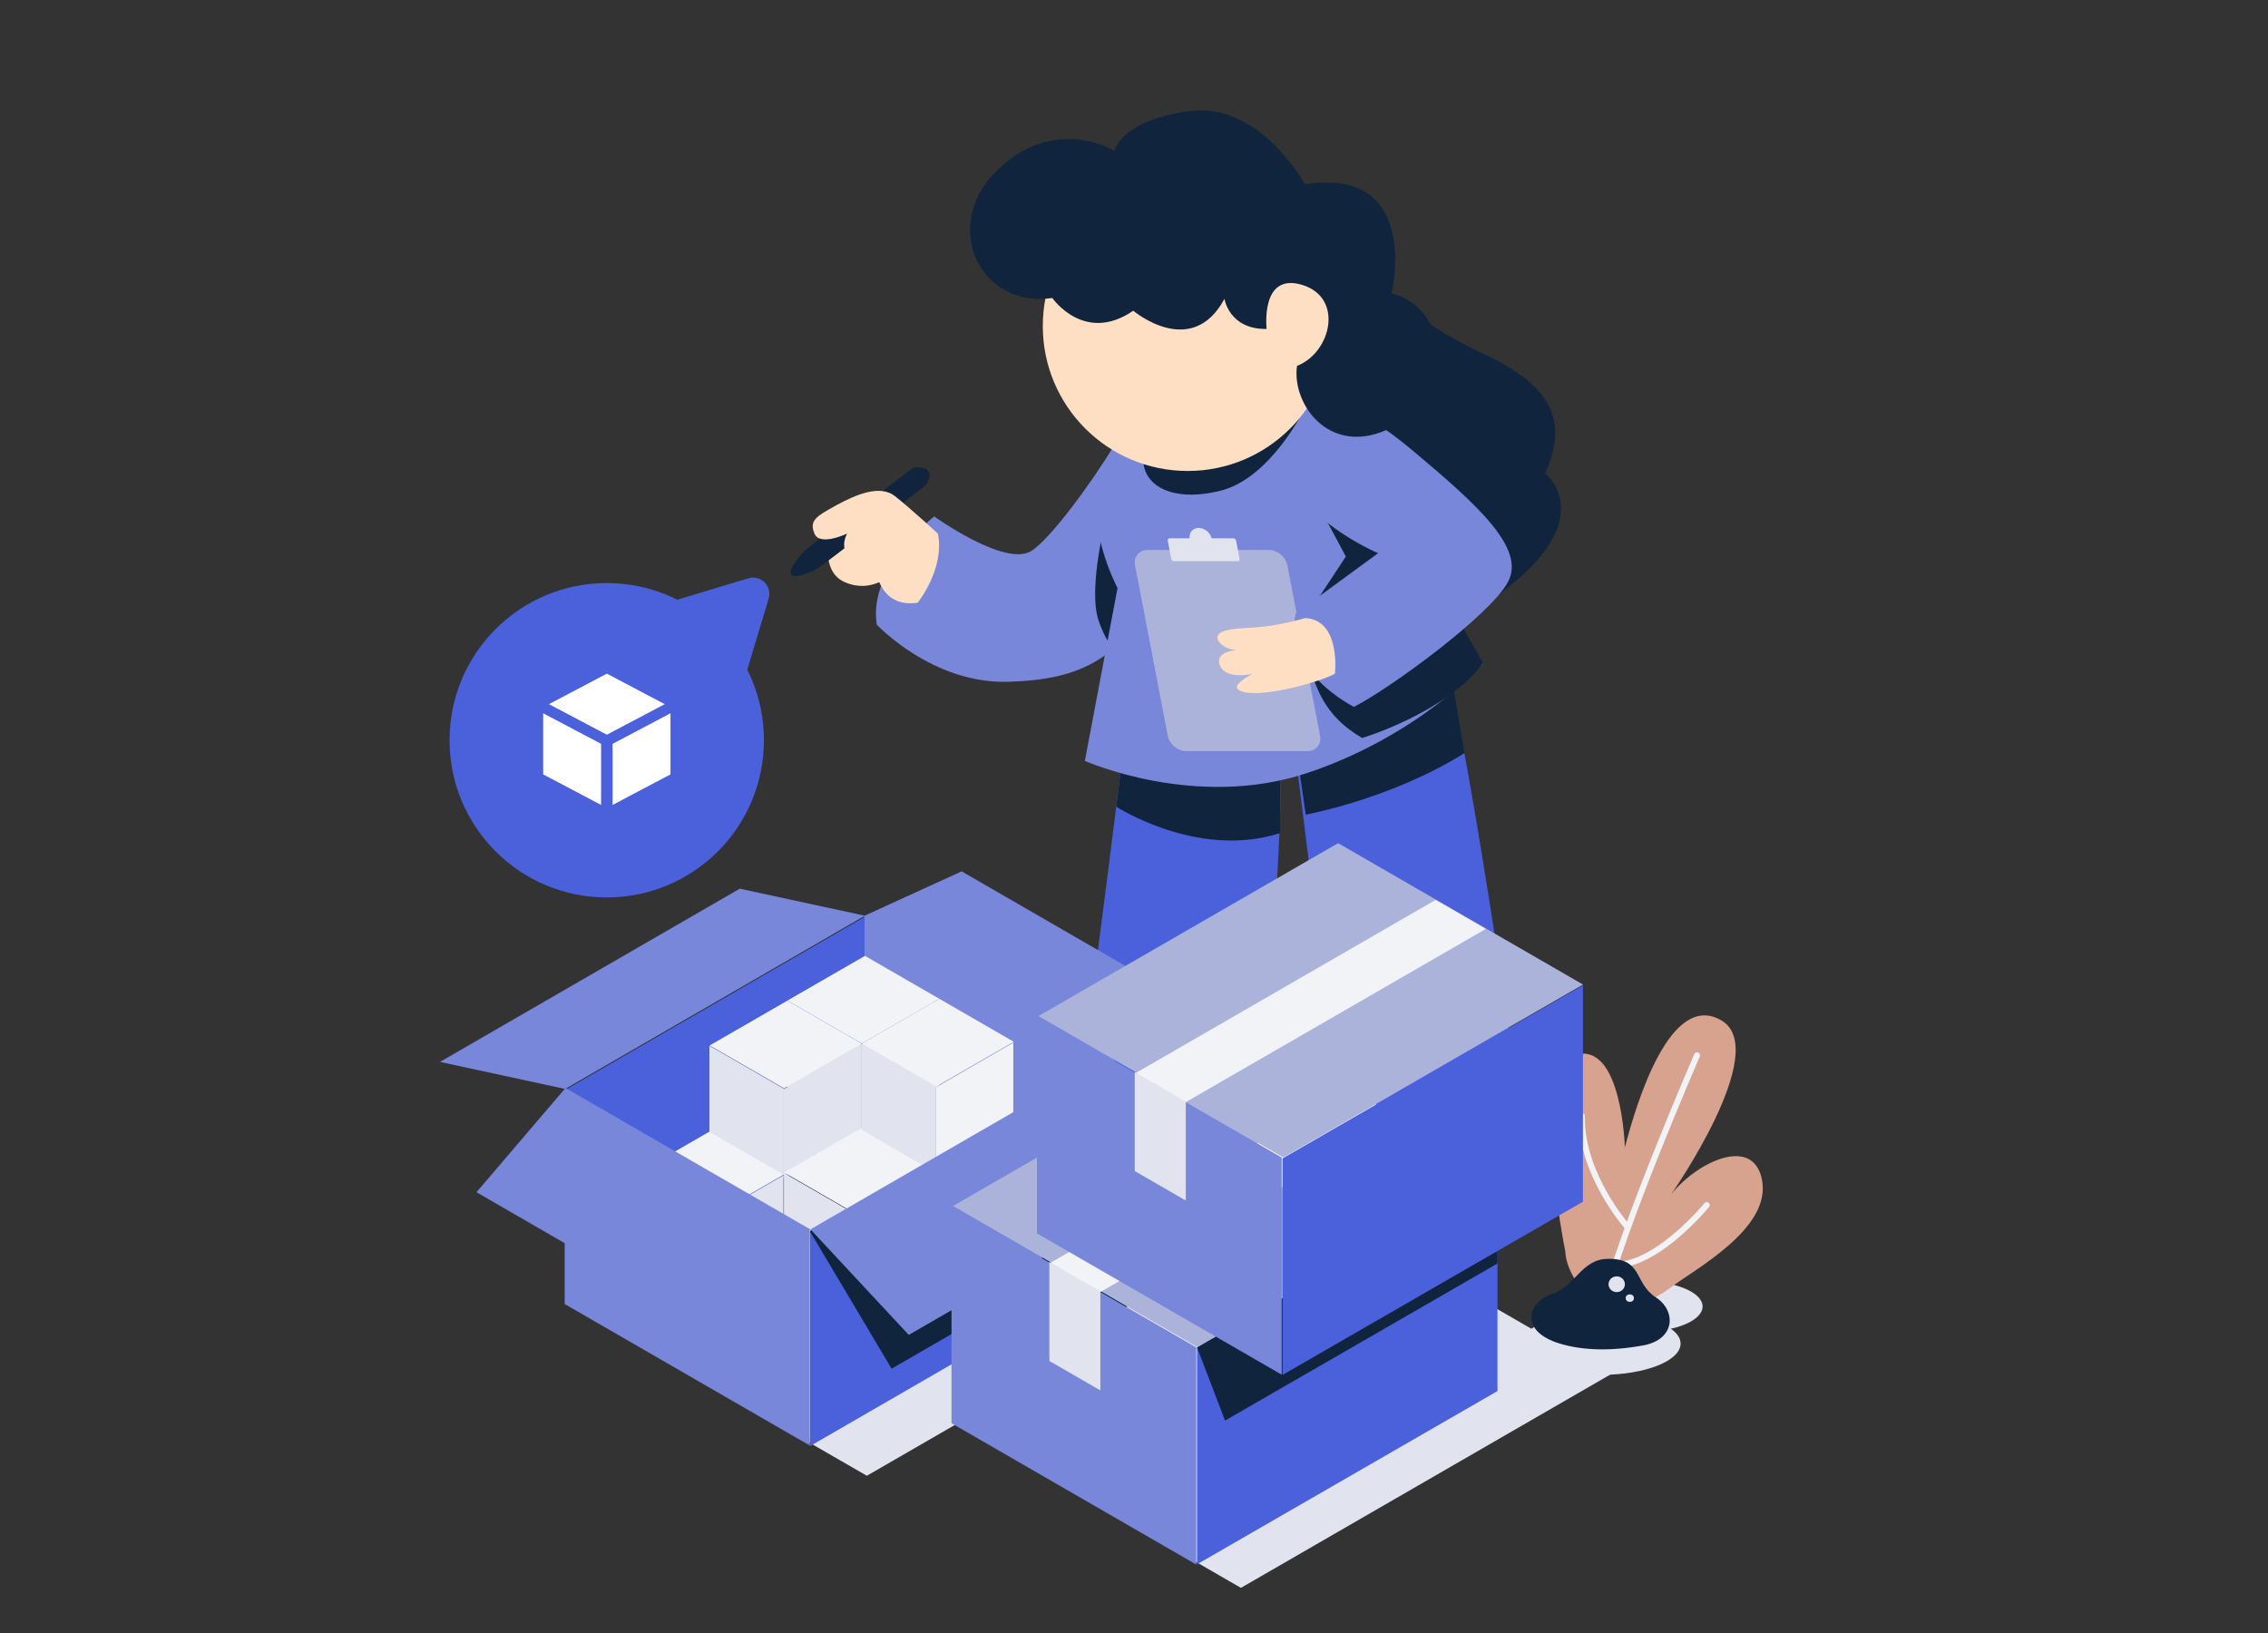 <svg xmlns="http://www.w3.org/2000/svg" fill-rule="evenodd" stroke-linejoin="round" stroke-miterlimit="2" clip-rule="evenodd" viewBox="0 0 3000 2160" id="product-inspection"><rect x="0" y="0" width="3000" height="2160" fill="#333333" stroke="none"/><g transform="matrix(2 0 0 2 -6400 0)"><rect width="1500" height="1080" x="3200" fill="none"></rect><g transform="translate(-424.34 -52.547) scale(1.089)"><rect width="205.743" height="282.523" x="1513.87" y="2478.92" fill="#e1e3ee" transform="matrix(1.091 -.63 .624 .36 707.007 972.194)"></rect><rect width="205.743" height="282.523" x="1513.87" y="2478.92" fill="#e1e3ee" transform="matrix(1.091 -.63 .484 .279 866.434 1127.79)"></rect><g transform="matrix(-1.692 0 0 1.692 5794.74 -663.998)"><ellipse cx="877.721" cy="889.003" fill="#e1e3ee" rx="21.115" ry="9.004" transform="translate(-9.924 .883)"></ellipse><ellipse cx="877.721" cy="889.003" fill="#e1e3ee" rx="21.115" ry="9.004" transform="matrix(1.349 0 0 1.244 -300.985 -202.693)"></ellipse><g transform="rotate(-27.086 873.229 862.189)"><path fill="#D7A28E" d="M838.433,898.119C833.162,887.161 815.313,861.946 826.27,847.845C836.404,834.805 850.049,852.676 852.971,867.264C852.971,867.264 844.283,804.651 865.345,803.464C886.407,802.277 879.17,842.957 875.433,859.855C875.433,859.855 893.722,826.362 906.47,838.374C919.218,850.386 877.53,902.745 877.53,902.745C874.744,907.718 867.016,913.537 857.893,913.593C850.348,913.639 842.025,905.587 838.433,898.119Z" transform="translate(12.374 -23.201)"></path><path fill="#f2f3f7" d="M878.738,795.336C878.775,794.743 879.287,794.293 879.879,794.331C880.471,794.368 880.921,794.879 880.884,795.471C880.884,795.471 876.527,864.212 869.915,890.957C869.773,891.533 869.19,891.885 868.614,891.743C868.038,891.6 867.686,891.017 867.828,890.441C874.413,863.803 878.738,795.336 878.738,795.336Z"></path><path fill="#f2f3f7" d="M851.167 841.899C851.041 841.32 851.409 840.747 851.989 840.621 852.569 840.495 853.142 840.863 853.268 841.443 853.268 841.443 855.421 851.349 860.07 860.615 863.096 866.647 867.16 872.44 872.452 874.865 872.992 875.113 873.229 875.751 872.982 876.291 872.735 876.83 872.096 877.067 871.557 876.82 865.866 874.212 861.402 868.065 858.148 861.579 853.376 852.068 851.167 841.899 851.167 841.899zM874.738 862.478C874.186 862.696 873.561 862.426 873.342 861.875 873.123 861.323 873.393 860.698 873.945 860.479 873.945 860.479 896.89 851.407 905.683 833.186 905.941 832.651 906.584 832.427 907.119 832.685 907.653 832.943 907.878 833.586 907.62 834.12 898.498 853.021 874.738 862.478 874.738 862.478z"></path></g><g transform="matrix(-1 0 0 1 1779.75 8.42)"><path fill="#10243e" d="M890.496,864.055C903.226,863.912 899.717,872.701 907.727,877.88C915.065,882.625 914.901,892.996 903.139,895.137C891.378,897.278 881.4,896.939 873.266,894.478C858.592,890.037 861.515,879.578 870.899,876.523C878.665,873.996 881.049,864.16 890.496,864.055Z" transform="translate(8.56 .309)"></path><ellipse cx="901.391" cy="872.661" fill="#e1e3ee" rx="1.934" ry="1.863" transform="translate(-466.967 -452.088) scale(1.519)"></ellipse><ellipse cx="906.34" cy="878.462" fill="#e1e3ee" rx="1.007" ry="1.354" transform="matrix(1.469 0 0 1 -424.468 0)"></ellipse></g></g><g transform="translate(-335.967 -542.672) scale(1.555)"><path fill="#10243e" d="M2900.74,502.321C2900.74,502.321 2911.43,528.521 2928.25,548.367C2945.07,568.213 2950.95,584.99 2931.2,601.761C2931.2,601.761 2943.07,625.671 2899.66,635.954C2856.25,646.238 2828.74,627.937 2819.37,612.743C2819.37,612.743 2780.56,582.941 2774.3,559.789C2768.04,536.636 2778.39,534.735 2785.95,514.397C2793.5,494.059 2900.74,502.321 2900.74,502.321Z" transform="rotate(-25.029 2862.249 518.83)"></path><path fill="#10243e" d="M2813.68,851.173C2813.68,851.173 2819.68,874.116 2813.68,880.608C2807.68,887.101 2793,893.081 2777.34,894.178C2763.64,895.138 2758.72,883.725 2770.8,874.184C2782.88,864.644 2790.94,861.134 2790.42,847.424L2813.68,851.173Z"></path><path fill="#4b61dc" d="M2796.27,662.985C2796.27,662.985 2777.96,813.385 2770.8,850.875C2770.8,850.875 2815.06,871.308 2843.47,853.172C2843.47,853.172 2858.61,722.795 2856.32,669.592L2796.27,662.985Z"></path><path fill="#10243e" d="M2795.29,671.015L2792.3,695.071C2792.3,695.071 2824.27,715.748 2856.23,705.385L2856.56,677.757L2795.29,671.015Z"></path><g transform="matrix(.969 -.246 .246 .969 -11.637 710.359)"><path fill="#10243e" d="M2813.68,851.173C2813.68,851.173 2819.68,874.116 2813.68,880.608C2807.68,887.101 2793,893.081 2777.34,894.178C2763.64,895.138 2758.72,883.725 2770.8,874.184C2782.88,864.644 2790.94,861.134 2790.42,847.424L2813.68,851.173Z"></path><path fill="#4b61dc" d="M2796.27,662.985C2796.27,662.985 2777.96,813.385 2770.8,850.875C2770.8,850.875 2815.06,871.308 2843.47,853.172C2843.47,853.172 2859.78,710.495 2860.73,655.47L2796.27,662.985Z"></path><path fill="#10243e" d="M2795.29,671.015L2791.42,707.789C2791.42,707.789 2825.51,710.07 2857.47,699.707L2859.97,667.699L2795.29,671.015Z" transform="translate(1.776 -11.248)"></path></g><path fill="#7887da" d="M2786.68,565.085C2778.28,579.094 2761.73,601.718 2754.35,606.173C2744.05,612.385 2716.54,592.63 2716.54,592.63C2716.54,592.63 2690.47,612.89 2694.11,634.889C2694.11,634.889 2715.74,658.064 2745.42,657.2C2775.11,656.335 2790.36,647.838 2807.12,616.563C2823.87,585.289 2821.39,571.917 2821.39,571.917L2786.68,565.085Z" transform="translate(4.667 -10.915)"></path><path fill="#ffdfc4" d="M2687.88,570.959C2687.88,570.959 2675.85,583.659 2683.61,592.463C2691.37,601.266 2701.76,597.252 2701.76,597.252L2704.06,577.14L2687.88,570.959Z" transform="rotate(-25.5 2718.079 593.794)"></path><path fill="#10243e" d="M2702.31,562.67C2702.31,562.67 2681.77,601.212 2678.26,608.693C2676.39,612.68 2674.73,619.656 2676.69,620.869C2678.41,621.932 2683.45,616.839 2685.18,614.039C2687.69,609.986 2709.56,566.856 2709.56,566.856C2709.56,566.856 2711.12,557.621 2702.31,562.67Z" transform="rotate(25.061 2707.961 587.079)"></path><path fill="#ffdfc4" d="M2705.77,611.871C2705.77,611.871 2721.11,604.506 2724.51,590.909C2724.51,590.909 2718.86,576.814 2715.61,570.346C2712.35,563.877 2702.25,563.349 2693.68,563.823C2684.23,564.346 2681.27,564.728 2681,570.195C2680.74,575.661 2692.53,575.63 2692.53,575.63C2692.53,575.63 2687.61,578.83 2689.23,584.235C2690.86,589.64 2698.42,587.504 2698.42,587.504C2698.42,587.504 2688.7,606.662 2705.77,611.871Z" transform="rotate(-25.5 2718.079 593.794)"></path><path fill="#10243e" d="M2776.96,576.541C2776.96,576.541 2770.81,600.021 2774.43,610.777C2778.05,621.533 2783.49,624.491 2786.34,621.413C2789.2,618.336 2786.34,602.466 2786.34,602.466L2776.96,576.541Z" transform="matrix(1.209 0 0 1.19 -568.854 -104.334)"></path><g><path fill="#7887da" d="M2868.77,530.171L2809.15,533.661C2809.15,533.661 2789.59,554.854 2789.99,572.75C2790.33,587.986 2797.86,602.076 2797.86,602.076L2786.14,664.039C2786.14,664.039 2825.85,681.784 2865.99,668.358C2906.13,654.933 2929.09,629.082 2929.09,629.082L2868.77,530.171Z" transform="translate(-254.067 -45.963) scale(1.089)"></path><path fill="#10243e" d="M4121.24,295.853C4121.24,295.853 4100.69,338.632 4069.82,346.281C4038.95,353.93 4020.24,342.082 4023.24,323.063C4026.24,304.044 4121.24,295.853 4121.24,295.853Z" transform="translate(216.078 349.022) scale(.643)"></path><path fill="#10243e" d="M2872.7,580.039L2881.97,597.365L2864.86,623.373C2867.63,646.447 2872.89,659.263 2888.35,668.246C2888.35,668.246 2921.19,658.393 2935.68,638.955L2894.46,567.833L2872.7,580.039Z"></path></g><g transform="translate(13.78 13.695)"><g transform="translate(-13.78 -13.695)"><path fill="#abb3db" d="M2857.76,601.726C2857.76,598.042 2855.05,595.051 2851.7,595.051L2804.33,595.051C2800.99,595.051 2798.27,598.042 2798.27,601.726L2798.27,675.017C2798.27,678.701 2800.99,681.692 2804.33,681.692L2851.7,681.692C2855.05,681.692 2857.76,678.701 2857.76,675.017L2857.76,601.726Z" transform="matrix(1 0 .174 .907 -103.315 55.085)"></path><path fill="#e1e3ee" d="M2820.97,590.241C2820.67,587.988 2822.2,586.201 2824.49,586.201C2826.77,586.201 2828.99,587.988 2829.55,590.241L2838.02,590.241C2838.52,590.241 2839.01,590.65 2839.11,591.154L2840.47,598.293C2840.57,598.797 2840.24,599.206 2839.73,599.206L2814.87,599.206C2814.37,599.206 2813.88,598.797 2813.79,598.293L2812.42,591.154C2812.32,590.65 2812.66,590.241 2813.16,590.241L2820.97,590.241Z"></path></g><path fill="#7887da" d="M2864.1,526.157C2864.1,526.157 2869.55,521.533 2894.59,542.535C2919.63,563.537 2938.59,580.518 2931.49,593.654C2924.39,606.79 2885,635.512 2871.36,642.381C2871.36,642.381 2843.42,628.585 2848.61,605.918L2880.78,582.379C2880.78,582.379 2868.04,576.933 2858.34,568.189C2848.63,559.444 2837.22,524.552 2864.1,526.157Z"></path><path fill="#ffdfc4" d="M2863.93,629.466C2863.93,629.466 2866.39,608.486 2852.35,607.71C2852.35,607.71 2844.18,610.14 2836.29,611.03C2830.95,611.633 2826.7,611.519 2822.59,612.264C2813.34,613.942 2820.12,620.473 2825.87,620.157C2825.87,620.157 2816.77,620.555 2819.01,626.222C2821.24,631.889 2831.7,629.558 2831.7,629.558C2831.7,629.558 2823.51,633.572 2826.17,635.633C2831.68,639.891 2856.6,633.303 2863.93,629.466Z"></path></g><g transform="translate(14.204 13.392)"><circle cx="4130.62" cy="301.881" r="60.72" fill="#ffdfc4" transform="translate(-1043.74 212.618) scale(.932)"></circle><path fill="#10243e" d="M2853.61,447.95C2853.61,447.95 2836,415.803 2808.71,419.358C2781.42,422.912 2779.19,434.954 2779.19,434.954C2779.19,434.954 2756.69,420.666 2733.93,441.966C2711.18,463.267 2725.87,496.44 2754.95,492.371C2754.95,492.371 2767.39,510.461 2786.55,497.326C2786.55,497.326 2809.3,516.596 2822.16,492.698C2822.16,492.698 2824,504.683 2838.63,504.449C2838.63,504.449 2836.06,482.219 2852.51,487.238C2868.96,492.258 2863.79,513.749 2850.49,518.883C2848.15,535.688 2866.76,558.632 2893.73,539.037C2916.46,522.52 2904.94,494.373 2887.46,490.59C2887.46,490.59 2899.27,440.854 2853.61,447.95Z" transform="translate(-1.805 -9.352)"></path></g></g><g transform="translate(2929.67 -383.214) scale(1.26)"><rect width="183.983" height="76.747" x="-569.548" y="1136.04" fill="#10243e" transform="matrix(.785 -.453 1.538 .888 -710.925 -399.168)"></rect><rect width="167.991" height="63.273" x="814.884" y="1165.91" fill="#7887da" transform="matrix(.86 -.497 .953 .206 -1283.58 1019.08)"></rect><rect width="167.991" height="63.273" x="814.884" y="1165.91" fill="#4b61dc" transform="matrix(.86 -.497 0 1.636 -112.257 -634.568)"></rect><rect width="135.14" height="90.61" x="679.744" y="457.128" fill="#7887da" transform="matrix(.873 .504 0 1.142 139.545 -80.55)"></rect><g transform="translate(448.842 471.234) scale(.4)"><rect width="183.983" height="76.747" x="-569.548" y="1136.04" fill="#f2f3f7" transform="matrix(.508 -.293 1.168 .674 -420.27 -48.875)"></rect><rect width="167.991" height="63.273" x="814.884" y="1165.91" fill="#e1e3ee" transform="matrix(.556 -.321 0 1.636 253.343 -709.371)"></rect><rect width="135.14" height="90.61" x="679.744" y="457.128" fill="#e1e3ee" transform="matrix(.663 .383 0 1.142 166.26 101.728)"></rect></g><g transform="translate(411.415 492.843) scale(.4)"><rect width="183.983" height="76.747" x="-569.548" y="1136.04" fill="#f2f3f7" transform="matrix(.508 -.293 1.168 .674 -420.27 -48.875)"></rect><rect width="167.991" height="63.273" x="814.884" y="1165.91" fill="#e1e3ee" transform="matrix(.556 -.321 0 1.636 253.343 -709.371)"></rect><rect width="135.14" height="90.61" x="679.744" y="457.128" fill="#e1e3ee" transform="matrix(.663 .383 0 1.142 166.26 101.728)"></rect></g><g transform="translate(373.987 555.896) scale(.4)"><rect width="183.983" height="76.747" x="-569.548" y="1136.04" fill="#f2f3f7" transform="matrix(.508 -.293 1.168 .674 -420.27 -48.875)"></rect><rect width="167.991" height="63.273" x="814.884" y="1165.91" fill="#e1e3ee" transform="matrix(.556 -.321 0 1.636 253.343 -709.371)"></rect><rect width="135.14" height="90.61" x="679.744" y="457.128" fill="#e1e3ee" transform="matrix(.663 .383 0 1.142 166.26 101.728)"></rect></g><g transform="translate(447.307 554.123) scale(.4)"><rect width="183.983" height="76.747" x="-569.548" y="1136.04" fill="#f2f3f7" transform="matrix(.508 -.293 1.168 .674 -420.27 -48.875)"></rect><rect width="167.991" height="63.273" x="814.884" y="1165.91" fill="#e1e3ee" transform="matrix(.556 -.321 0 1.636 253.343 -709.371)"></rect><rect width="135.14" height="90.61" x="679.744" y="457.128" fill="#e1e3ee" transform="matrix(.663 .383 0 1.142 166.26 101.728)"></rect></g><g transform="translate(484.734 491.956) scale(.4)"><rect width="183.983" height="76.747" x="-569.548" y="1136.04" fill="#f2f3f7" transform="matrix(.508 -.293 1.168 .674 -420.27 -48.875)"></rect><rect width="167.991" height="63.273" x="814.884" y="1165.91" fill="#f2f3f7" transform="matrix(.556 -.321 0 1.636 253.343 -709.371)"></rect><rect width="135.14" height="90.61" x="679.744" y="457.128" fill="#e1e3ee" transform="matrix(.663 .383 0 1.142 166.26 101.728)"></rect></g><g transform="translate(527.256 557.951) scale(.4)"><rect width="183.983" height="76.747" x="-569.548" y="1136.04" fill="#f2f3f7" transform="matrix(.508 -.293 1.168 .674 -420.27 -48.875)"></rect><rect width="167.991" height="63.273" x="814.884" y="1165.91" fill="#10243e" transform="matrix(.556 -.321 0 1.636 253.343 -709.371)"></rect><rect width="135.14" height="90.61" x="679.744" y="457.128" fill="#e1e3ee" transform="matrix(.663 .383 0 1.142 166.26 101.728)"></rect></g><rect width="167.991" height="63.273" x="814.884" y="1165.91" fill="#4b61dc" transform="matrix(.86 -.497 0 1.636 5.763 -566.43)"></rect><path fill="#10243e" d="M982.875,1165.91L814.884,1165.91L860.736,1237.94L982.875,1237.94L982.875,1165.91Z" transform="matrix(.86 -.497 0 1.237 5.763 -101.414)"></path><rect width="167.991" height="63.273" x="814.884" y="1165.91" fill="#7887da" transform="matrix(.86 -.497 .749 .804 -867.178 402.579)"></rect><rect width="135.14" height="90.61" x="679.744" y="457.128" fill="#7887da" transform="matrix(.873 .504 0 1.142 -4.954 2.877)"></rect><rect width="167.991" height="63.273" x="814.884" y="1165.91" fill="#7887da" transform="matrix(-.703 -.406 -.678 .794 2070.26 340.154)"></rect><rect width="167.991" height="63.273" x="814.884" y="1165.91" fill="#7887da" transform="matrix(-.703 -.406 -.749 .342 2343.99 762.73)"></rect></g><g transform="translate(3164.55 -312.581) scale(1.26)"><rect width="183.983" height="76.747" x="-569.548" y="1136.04" fill="#abb3db" transform="matrix(.785 -.453 1.538 .888 -710.925 -399.168)"></rect><rect width="167.991" height="63.273" x="814.884" y="1165.91" fill="#4b61dc" transform="matrix(.862 -.497 0 1.649 4.384 -581.579)"></rect><path fill="#10243e" d="M982.875,1165.91L814.884,1165.91L830.531,1229.18L982.875,1229.18L982.875,1165.91Z" transform="matrix(.862 -.497 0 .68 4.384 548.016)"></path><rect width="135.14" height="90.61" x="679.744" y="457.128" fill="#7887da" transform="matrix(.873 .504 0 1.155 -4.954 -2.86)"></rect><rect width="135.14" height="90.61" x="679.744" y="457.128" fill="#e1e3ee" transform="matrix(.182 .105 0 .527 511.9 582.319)"></rect><rect width="27.95" height="28.186" x="-527.846" y="1088.9" fill="#f2f3f7" transform="matrix(5.17 -2.985 .859 .496 2429.72 -1220.64)"></rect></g><g transform="translate(3216.43 -427.903) scale(1.26)"><rect width="183.983" height="76.747" x="-569.548" y="1136.04" fill="#abb3db" transform="matrix(.785 -.453 1.538 .888 -710.925 -399.168)"></rect><rect width="167.991" height="63.273" x="814.884" y="1165.91" fill="#4b61dc" transform="matrix(.862 -.497 0 1.649 4.396 -581.313)"></rect><rect width="135.14" height="90.61" x="679.744" y="457.128" fill="#7887da" transform="matrix(.873 .504 0 1.155 -4.954 -2.86)"></rect><rect width="135.14" height="90.61" x="679.744" y="457.128" fill="#e1e3ee" transform="matrix(.182 .105 0 .527 511.9 582.319)"></rect><rect width="27.95" height="28.186" x="-527.846" y="1088.9" fill="#f2f3f7" transform="matrix(5.17 -2.985 .859 .496 2429.72 -1220.64)"></rect></g><g transform="matrix(1.304 0 0 -1.304 925.052 835.4)"><circle cx="2144.31" cy="280.09" r="73.208" fill="#4b61dc" transform="translate(-18.874 -21.204)"></circle><path fill="#fff" d="M1025.79,599.847L1050.19,585.757L1074.6,599.847L1050.19,613.937L1025.79,599.847ZM1047.77,618.138L1047.77,646.318L1023.36,632.228L1023.36,604.047L1047.77,618.138ZM1077.02,604.047L1077.02,632.228L1052.62,646.318L1052.62,618.138L1077.02,604.047Z" transform="matrix(1.105 0 0 -1.01 965.018 881.537)"></path><path fill="#4b61dc" d="M2121.8,306.453C2123.12,303.438 2125.69,301.556 2128.48,301.556C2131.27,301.556 2133.84,303.438 2135.16,306.453C2144.91,328.716 2161.89,367.49 2161.89,367.49L2095.06,367.49C2095.06,367.49 2112.05,328.716 2121.8,306.453Z" transform="rotate(135 2145.84 303.844) scale(1 .816)"></path></g></g></g></svg>